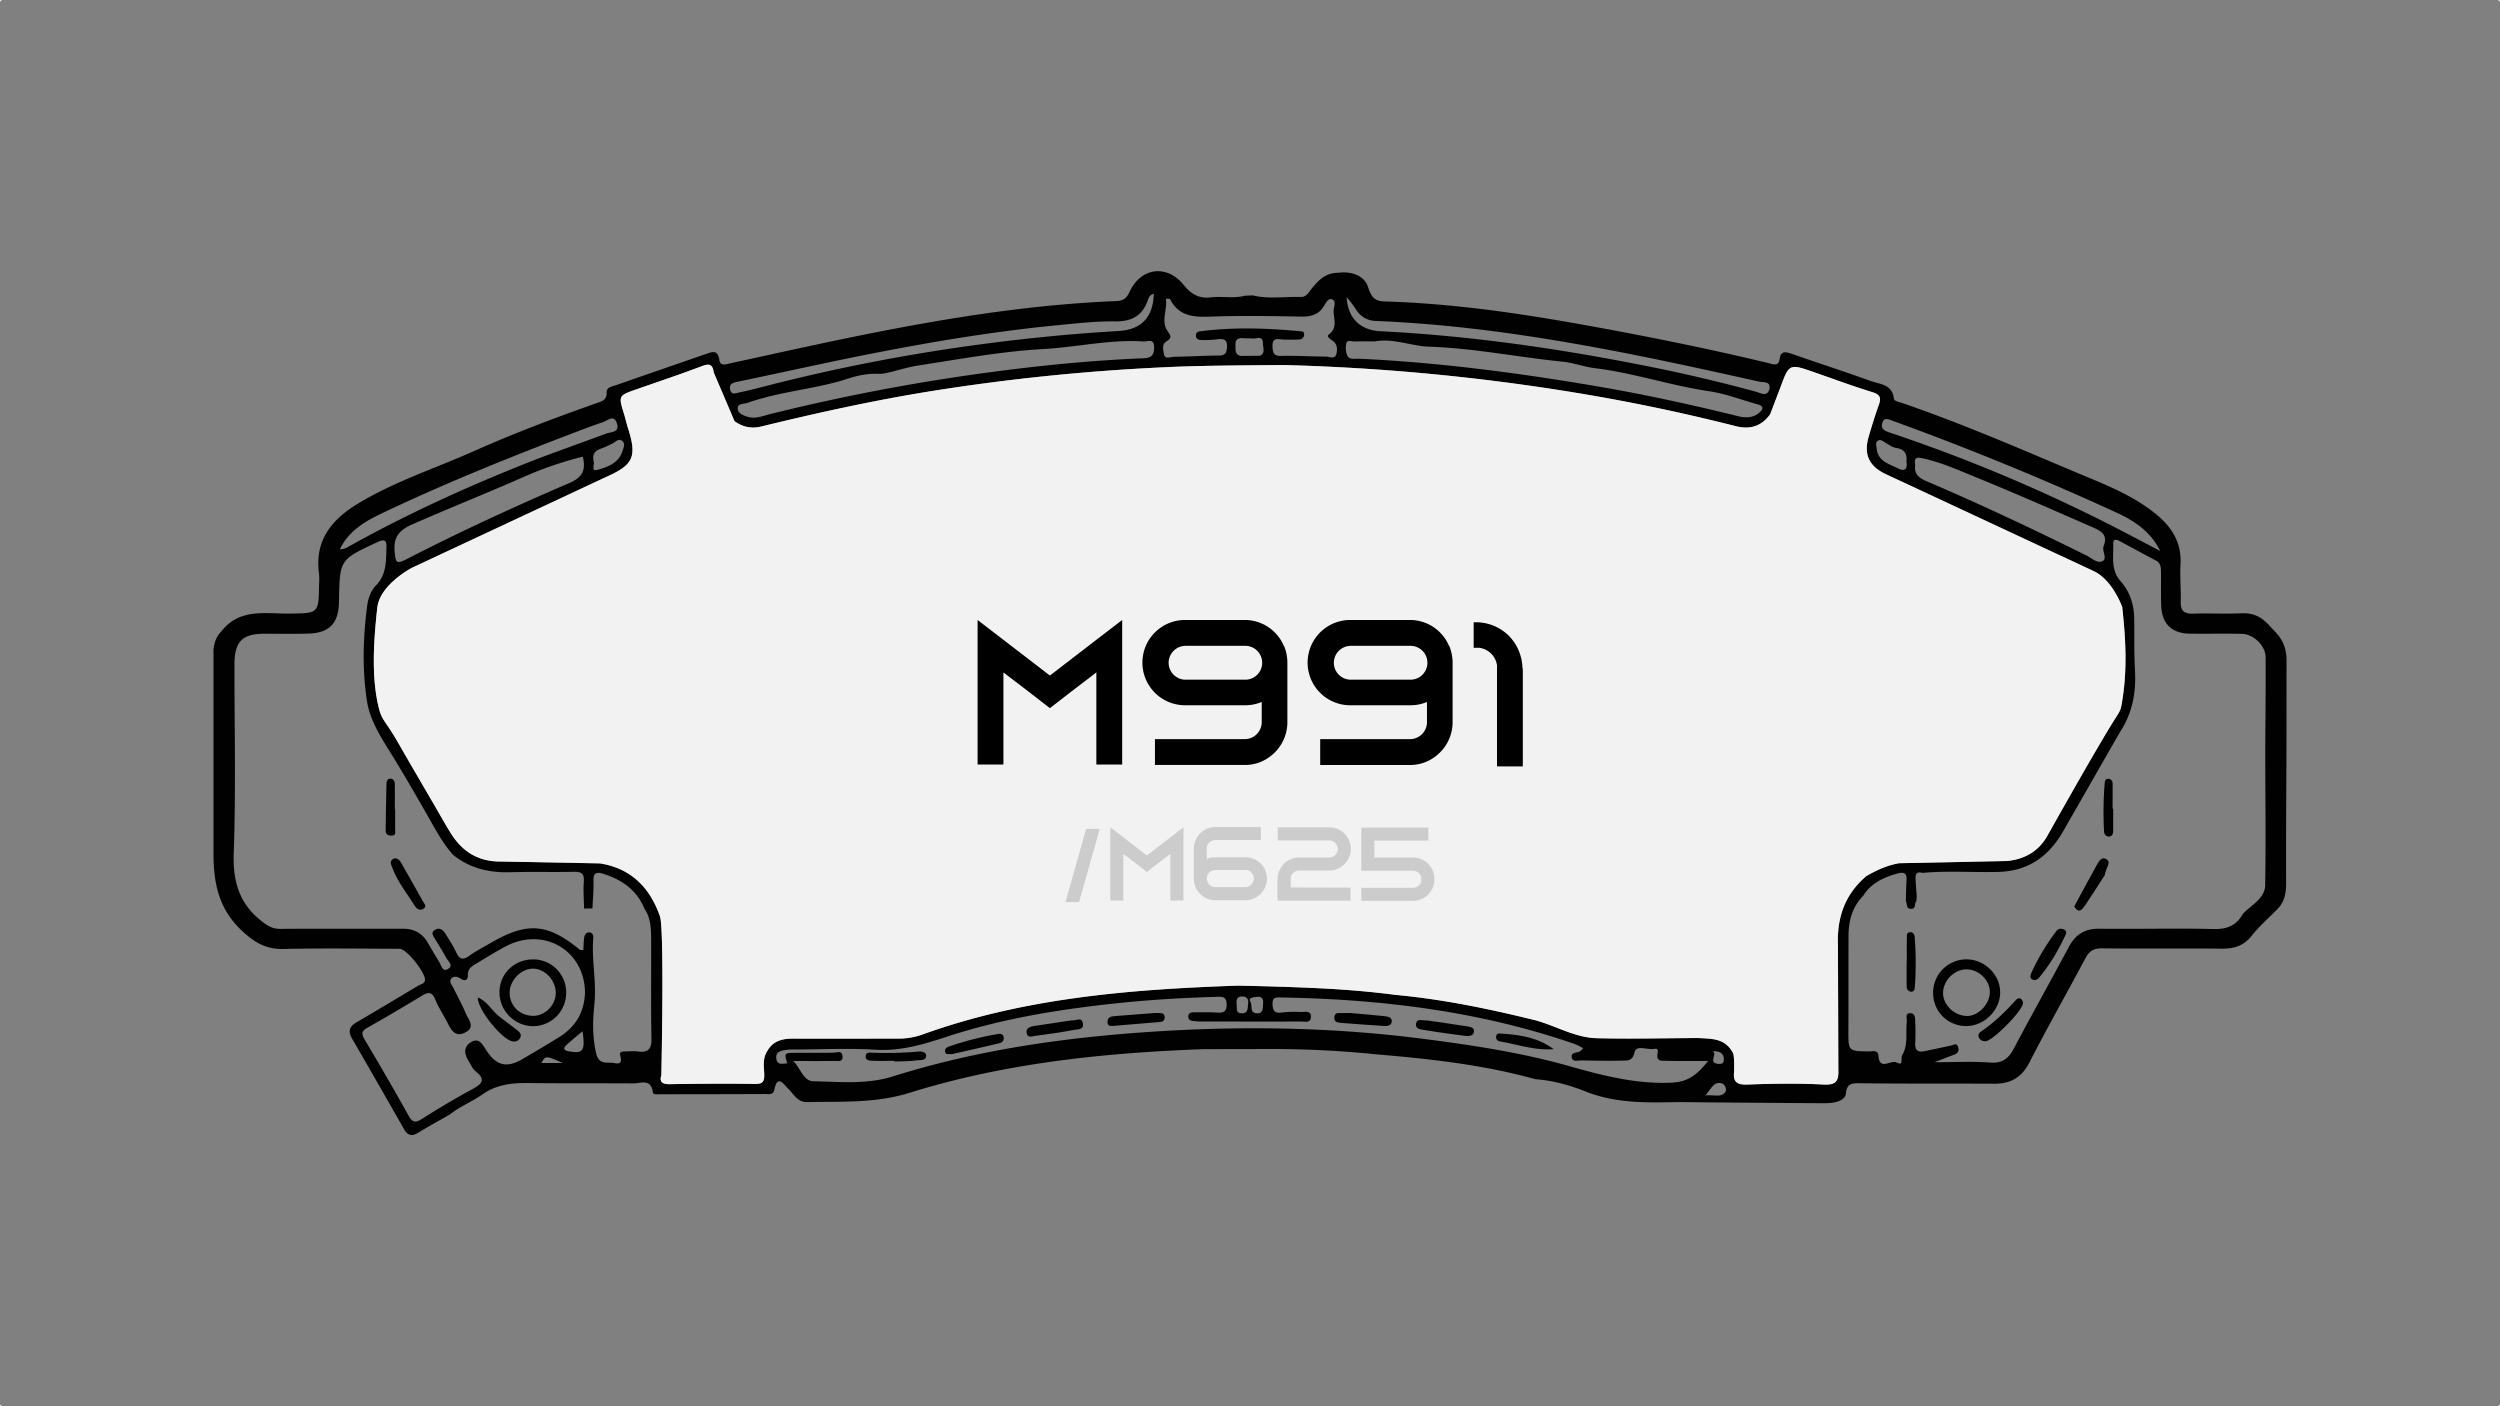 <svg xmlns="http://www.w3.org/2000/svg" viewBox="0 0 1920 1080"><rect x="0" y="0" width="1920" height="1080" fill="#808080" stroke="none"/><defs><style>.cls-1{fill:#f2f2f2;}.cls-2{fill:#010101;}.cls-3{fill:#ccc;}</style></defs><g id="Capa_2" data-name="Capa 2"><g id="Capa_1-2" data-name="Capa 1"><rect class="cls-1" x="1919" y="1079" width="1" height="1"/><rect class="cls-1" width="1" height="1"/><rect class="cls-1" y="1079" width="1" height="1"/><rect class="cls-1" x="1919" width="1" height="1"/><path class="cls-2" d="M1756.06,507.27c0-15.51-8.23-21.22-13.18-26.79-6.39-7.18-12.75-9.94-22-9.47-12,.63-24.1-.18-36.14.27-7,.28-10.17-1.81-9.93-9.19.27-9.43-.75-18.91-.18-28.32,1-17-6.61-29.1-19.34-39.33-18.58-15-40.59-23.08-62.11-32.18-44-18.6-87.81-37.47-133-53-2.17-.72-5.48-1.11-5.7-3.19-1.21-11.07-10.81-10.93-17.89-13.49-20.12-7.28-40.52-13.87-60.75-20.91-4.67-1.62-8.23-2.31-9.11,4.14-.78,5.81-5,3.94-8.26,3.13-46.78-11.28-93.93-20.75-141.29-29.29-51-9.22-102.18-16.63-154-18.14-10.41-.31-10.79-7.2-13.41-13.31-6.26-11.39-21.85-8.71-21.85-8.71-9.66,0-14.84,5.3-20.1,11.59-2.49,3-4.23,7.14-8.8,7-12.25-.39-24.61,1.76-36.78-1.21-2,.07-4.08.15-6.14.24-8.63,2.3-17.48.23-26.13,1.27-9,1.07-15-2.28-20.75-9.37-13.11-16.28-33-13.62-41.72,5.14-2.17,4.68-4.63,6.87-10.09,7.08-66.85,2.66-132.64,13.44-198.07,26.66-32.82,6.63-65.48,14-98.2,21.06-3.33.7-7.89,2.8-8.69-2.6-1.17-8-5.49-6.16-10.44-4.44-23,8-46,15.85-69,23.93-2.88,1-7.27,1.44-7.12,5.57.22,5.85-3.63,6.79-7.74,8.21-31.9,11.21-63.5,23.2-94.39,36.93C334.13,359.76,303,369.78,275,386.71c-20.6,12.46-33.56,28.61-29.95,54.22a52.36,52.36,0,0,1,0,7.82c-.3,22.4-.3,22.29-23.2,22.48-18.31.15-37.86-4.19-51.77,13.57-6.92,6.82-6.12,16.66-6.12,16.66V654.08c-.09,25.39,4.28,45.49,24.12,62.82,9.46,8.25,17.69,12.19,29.9,11.91,29.63-.67,59.28-.24,88.92-.13,5.63,0,20.88,19.5,19.39,24.6-.7,2.35-3.38,2.72-5.29,3.84-15.67,9.29-31.2,18.79-47,27.88-5.68,3.31-6.9,7-3.59,12.66q20,34.56,39.74,69.3c2.85,5.07,5.94,6.06,10.95,3,8-4.89,16.3-9.39,24.45-14.06,7.59-6.17,16.87-9.68,24.74-15.26,10.75-7.61,22.53-9,35.11-8.86,27,.29,54,.1,81,.27,5.79,0,13.54-3.89,15,6.75.33,2.27,4,1.58,6.13,1.58q40.05,0,80.06-.17c2.71,0,6.25.9,7.09-3.27,2.48-12.11,7.19-4.14,10.56-.89,4.38,4.18,7.2,10.49,14.47,10.36,26.51-.55,52.65,1.06,79.05-7.2,73.41-22.87,149.39-30.65,225.95-33.47l44.54-.09a800,800,0,0,1,88.64,4.17c40.85,3.46,81.54,7.94,121.2,19,13.36.95,26.3,4.53,38.51,9.4,21.85,8.72,44.36,8.74,67.12,8.25,6.48-.13,13,0,19.45.09,0,0,81.34.7,97.5.7s16-7.43,16-7.43c.45-5.75,2.7-8,9.26-7.92,34.85.48,69.68.19,104.53.39,12.62.07,21.18-4.66,27.19-16.43,13.74-26.89,28.73-53.16,42.91-79.86,2.93-5.53,6.3-7.76,12.84-7.69,30.59.4,61.23,0,91.82.25,9.39.11,16.81-2,23-9.8,6-7.59,13.44-14,20.24-21,5.22-5.57,6.29-12.22,6.28-19.69-.14-34.41.14-68.82.27-103.24ZM1445.59,324.91c1.32-4.87,5.16-2.74,8-1.71q87.41,31.67,171.88,70.49c18.09,8.3,27.33,17.16,33.6,29.48-10.89-5.71-19.38-10.21-27.91-14.63a1243.68,1243.68,0,0,0-178.85-76C1448.72,331.3,1444.08,330.33,1445.59,324.91Zm169,106.1c-3.9,1.9-8.28-2.48-12.25-4.43-40.64-20.14-81.66-39.45-123.36-57.27-6-2.6-9-5.89-8.09-12.17-1.33-7,2.58-5.85,6.8-4.89,14,3.17,26.83,9,40,14.37,30,12.21,59.56,25.26,89.19,38.22,7,3.08,12.14,5.85,8.68,14.6C1614.12,423.29,1618.82,429,1614.62,431Zm-166.83-91.18c2.75,1.6,5.55,3.77,8.54,4.2,6.7,1,8.44,4.94,7.82,10,1.18,6.57-1.53,8.17-6.26,5.77-6.94-3.52-15.71-5.4-16.57-15.41-.17-2.06-1.27-4.77,1.22-6.08C1444.37,337.34,1446.09,338.83,1447.79,339.83ZM1041.34,237.56a18,18,0,0,0,15.25,8.93c99.88,4.08,197.13,24.85,294.22,46.57,3.38.77,9.4-.44,8.08,5.64-1.43,6.55-7.05,3-10.47,2.09q-42.78-11.64-86.29-20.16c-66.75-13.22-134-22.83-202.06-26.25-15.42-.78-25-10-25.82-26.19A91.4,91.4,0,0,1,1041.34,237.56Zm-7.5,26.62c.62-3.7,4.23-1.82,6.51-1.92,5.21-.21,10.43-.06,15.63-.06,14.24-2.62,27.67,3.58,41.58,4.05,34.5,1.16,68.34,8.1,102.59,11.52,8.35.84,16.45,4,24.78,5,29.67,3.59,58,13.35,87.58,17.67,12.7,1.89,25,6.66,37.42,10.14,5.67,1.6,3.61,4.44.74,6.73-4.69,3.72-10,3.73-15.72,2.33-36-8.88-72.16-16.77-108.68-23-60.33-10.29-120.93-18.25-182.12-21.13-3.19-.15-7.36.93-9.13-1.93C1033.49,271.1,1033.33,267.21,1033.84,264.18ZM896.29,253.61c-4.64-7.1.35-15.72-.86-24.27,2,.23,3.05.12,3.2.42,7,13.74,19,13.87,32.25,13.39,22.73-.81,45.49-.45,68.22,0,7.89.16,13.91-1.54,18-8.61,1.25-2.17,3-5.49,5.6-4.73,3.76,1.12,1.92,5.15,1.62,7.63-.74,6.53,3.84,14-3.95,19.6-2,1.42,1.57,3.53,3.27,4.79,3.5,2.56,3.5,6.44,2.77,9.76-1,4.72-5.35,2.29-8.15,2.27-11.39,0-22.79-.86-34.15-.52-6.28.17-6.71-2.75-6.82-7.61-.14-6.54,3.81-5.25,7.8-5a123.54,123.54,0,0,0,12.62,0,3.77,3.77,0,0,0,3.89-3.64c.21-3-2.21-2.64-4-2.79-24.66-2.26-49.34-3.12-74-.09-2.33.28-5,.28-5.11,3.23-.2,3.76,3.17,3.68,5.56,3.74a84.48,84.48,0,0,0,11.68-.69c4.43-.51,6.86.73,6.6,5.7-.21,4-.74,6.8-5.9,6.84-11.69.08-23.41.84-35.11,1-2.48,0-6.53,2.28-7.37-2-.62-3.22-1.82-7.54,1.85-9.82C900.63,259.15,899,257.8,896.29,253.61Zm52.57,11c-.14-4.71,2.81-5.12,6.43-4.86,2.25.19,4.52,0,6.77.24,3.05.28,7.9-2.58,7.86,3.64,0,3.24,2.05,7.63-2.17,9.58l-15,.14C948,272.14,949,268.05,948.86,264.57ZM566.37,293.2c27.35-5.65,54.59-11.75,81.93-17.37,54.74-11.22,109.76-20.89,165.46-26.22,14.25-1.38,28.57-3,42.84-2.78,12.48.13,20.6-4.21,24.82-15.92.72-2,1.22-4.5,4.7-5.21-.54,17.82-9.33,27.48-27.09,28.52-34.46,2-68.77,5.34-103,9.86a1404.9,1404.9,0,0,0-169.28,32.76c-6.3,1.63-12.59,3.25-18.95,4.54-2.54.51-6.18,2.34-7.08-2.25C559.88,294.79,562.7,294,566.37,293.2Zm320-26.4c-.08,5.69-1.92,8.07-7.82,8.33-38.4,1.56-76.62,5.26-114.72,10.29A1549.71,1549.71,0,0,0,591.52,318c-5.6,1.41-11.26,3.89-17.21,2.14-3.42-1.05-7.74-2.66-7.78-6.46,0-4,4.92-3.32,7.72-4.33,22.4-7.93,46.2-10,69-16.15,9.35-2.53,18.33-6.81,32.64-6.06,7.2-.34,17.93-4.68,29.13-6.4,32.06-4.91,64-10.88,96.48-12.69,25.61-1.43,50.87-7.52,76.73-5.81C881.46,262.48,886.45,259.5,886.33,266.8ZM456,354.73c-1.46-6.1,1.12-8.68,5.75-10.25a74.29,74.29,0,0,0,8.82-4c2.46-1.22,4.81-4.32,7.64-1.49,2.1,2.07.62,4.93-.15,7.36-2.9,9.42-11.48,12.28-19.3,14.53C453.59,362.36,456.86,356.22,456,354.73ZM261.88,420.11c6.79-12.75,18.66-19.8,30.88-25.63,49.56-23.61,100.49-44.05,151.8-63.55,6.06-2.31,12.13-4.64,18.3-6.61,3.72-1.19,8.63-6.54,11,1,2.19,7-4.67,6.28-8.28,7.64-21.27,8-42.82,15.32-63.89,23.77-46.46,18.64-91.94,39.45-135.66,64a18.38,18.38,0,0,1-2.77.93l-2.21.2C261.31,421.29,261.61,420.71,261.88,420.11Zm175.05-49c-42.39,18.21-84.3,37.53-125.33,58.66-7.24,3.72-7.72,1.77-8.45-5.39-1.14-11.39,2.77-16.92,13.37-21.6C345,390.23,374,378.73,402.41,366.19a279.27,279.27,0,0,1,45.16-15.47C450.24,361.44,447,366.82,436.93,371.14ZM415.75,816.39c3.28-5.78,3.28-5.78,16.43,0Zm21.12-9c-4-.68-4.54-2.27-1.8-4.85,3.65-3.44,7.63-6.56,12.33-10.54C449.55,807.21,447.83,809.32,436.87,807.4Zm-7.61-10.79q-14.08,8.7-28.42,17c-11.81,6.77-19.59,4.71-27.09-6.56-3-4.43-5.7-11-12.65-6.25-5.79,4-4,9.6-.84,14.69,1.54,2.48,2.72,5.51,4.91,7.21,8.41,6.6,4.84,9.86-2.56,13.87-13.15,7.11-26,14.81-38.59,22.79-5.11,3.22-7.32,2.75-10.31-2.65-10.86-19.59-22.14-38.95-33.6-58.22-2.57-4.3-2.7-6.51,2-9.17,14.15-7.94,28.11-16.22,42-24.63,4.86-2.93,7.73-3.07,10.19,3,2.56,6.28,6.5,12,9.51,18.08,2.79,5.63,6,10.86,13.24,7.31,8.49-4.12,2.68-10,.69-14.77-2.72-6.58-6.26-12.83-9.38-19.26-1.18-2.47-4-5.16-1.52-7.74,1.82-1.94,4.93-1.14,7.22.45,3.4,2.36,5.4.25,5.28-2.54-.27-5.95,4-7.69,7.84-10,6.94-4.21,13.85-8.47,21-12.29,29.67-15.82,61.45,3.55,61.08,36.15C448.47,778.43,441.39,789.11,429.26,796.61Zm60.36,10.9c-3.19-.43-6.49,0-9.76,0-1.68,0-4,.41-3.69,2.15.68,4,2.44,8.19-4.52,6.79-5.31-1-11.67,1.81-13.84-7.54-2.91-12.68-2.63-25.2-1.32-37.67,1.77-17-2.25-33.75-.86-50.64.16-1.94-.42-4.29-2.74-4.5-2.76-.26-4,1.91-4.3,4.36-.37,3-.41,6.13-.61,9.19-1.43-.09-2.25.08-2.64-.23-24.86-20.33-40.37-21.53-68.28-5.34-5.61,3.26-11.46,6.21-16.72,10s-7.73,2.33-10.17-3c-2.31-5-5.42-9.64-8.33-14.34-1.69-2.7-4.25-4.42-7.41-2.81-4,2-1.79,4.75-.28,7.27,2.86,4.74,5.85,9.39,8.43,14.27,1.46,2.75,6.18,6.13,1.27,8.85-4,2.2-4.93-2.83-6.5-5.41-3-5-6-10.06-8.94-15.11-4.34-7.46-10.81-10.58-19.45-10.54-31.28.14-62.55-.13-93.83.13-6.1,0-10-2.53-14.53-6.17-17-13.56-21.82-30.33-21.09-52,1.69-48.14.54-96.4.54-144.6,0-18,6-24,23.56-23.89,11.07,0,22.16.22,33.24-.11,16-.47,23-7.75,23.47-23.62,0-.67,0-1.32.05-2,.55-31.34.61-31.2,29.62-44.69,5.51-2.56,7-1.29,6.8,4.22-.35,10.33.19,20.65-8,29.06-4.07,4.15-6.08,10.06-6.84,15.93-3.15,24.27-3.83,48.78-.12,72.87,2.5,16.33,12.36,30.22,20.93,44.3,10.13,16.62,19.83,33.53,29.43,50.46,4.66,8.21,9.43,16.27,15.75,23.36,13,10.51,28,13.88,44.42,13.37,16.19-.49,32.42.06,48.62-.34,6.1-.13,7.8,1.95,7.37,7.85-.48,6.77.1,13.6.19,20.4,2.15-.06,4.32-.09,6.47-.15.3-7.12,1-14.26.77-21.37-.23-5.9,2.5-6.69,7-5.33C477.35,675.38,489,683.34,495,698c4.83,7.09,5,15.26,5.08,23.32.14,25.4-.27,50.81.23,76.22C500.5,806,497.5,808.61,489.62,807.51Zm794.16,24c-27.63,1.21-53.45-5.61-79.31-12.91-36.34-10.26-73.5-15.87-110.8-20.67C1025,789,956,787.78,887,792.22c-68.27,4.39-135.8,13.87-201.33,34.47-20.12,6.32-40.7,4.1-61.1,3.71-7.52-.14-9.67-9.86-15.39-15.55,10.62,0,21.22.1,31.82-.05,2.6,0,6.66,1,6-3.84-.56-4.44-3.81-2.61-6.62-2.52-10.07.25-20.19,0-30.26.13-7.77.14-7.77.28-5.5,8.14-3.44,0-7.65,1.76-8.4-3.62s3.57-6.22,7.52-6.76a53.48,53.48,0,0,1,7.81-.32c20.2-.06,40.46-1.08,60.58.17,19.09,1.2,36.41-3.85,54.05-9.67,44-14.52,89.47-21.72,135.42-26.41,24-2.44,48-3.82,72.12-4.51,4.56-.15,8.35-.75,8.33,5.92s-3.7,6.36-8.31,6.1c-5.52-.3-11.07-.17-16.61-.17-2,0-4.11.27-4.46,2.73-.43,3.07,1.77,3.8,4.21,4,1.62.15,3.25.36,4.87.36,25.71,0,51.44.12,77.16,0,2.83,0,7.61,1.38,7.88-3.22.35-5.72-4.93-3.94-8-4.11a81.08,81.08,0,0,0-14.61.45c-5.34.65-6.67-1.53-6.86-6.51-.24-5.89,3.42-5.12,7-5.07,76.73,1.33,152.22,10.51,225.14,35.75a57.53,57.53,0,0,1,6.38,3.2,16.73,16.73,0,0,1-2.08,2.21c-2.35,1.58-7.42.52-6.65,4.94.67,3.7,4.82,2.16,7.45,2.22,10.42.21,20.83.44,31.23.17,4.06-.12,8,.6,9.57-6.49,1.25-5.74,9.63-1.67,14.75-2.51,4.25-.71,3,2,2.75,4.85-.48,5.08,4.15,4.2,6.93,4.28,10.23.3,20.48.13,32.06.13C1304,824.59,1297.24,830.87,1283.78,831.48Zm-334-59.6c-.43-4,.08-6.69,4.26-6.59,3.89.1,5,2.27,4.5,5.81-.41,3.17.14,7-4.64,7.08C948.55,778.3,950.25,774,949.74,771.88Zm15.35-6.27c4.54-.73,5.3,2.24,4.89,5.55-.17,3.57-.08,7.24-4.7,7.05-5.84-.23-3.28-6-5-8.93C958.36,765.91,963,766,965.09,765.61Zm360,72.91c-3.26,4.68-8.5,2.05-15.33,2.75,4.62-5.63,6.52-10.85,12.5-9.25C1324.71,832.67,1326.41,836.62,1325.1,838.52Zm-9.57-31.29c5.63,0,8.86,2.07,8.26,7.38-.28,2.51-2.73,2.64-4.59,2.39C1311.9,816,1319,809.92,1315.53,807.23Zm96-81.71.31,95.37c.34,8.92-1.12,12.5-11.31,12-19.46-1-39-.72-58.52,0-8.21.32-11.12-2.09-10.22-10,0,0,.33-11.93-.79-14.09-6-11.6-16.34-11-26.68-11.63-26,.11-52,.78-78,.13-16.79-.41-31.48-9.56-47.39-13.84-35.47-8.71-71.14-16.15-107.58-19.46,0,0-19.89-2.84-48.95-4.56s-71.61-2.52-71.61-2.52c-82.4,2.86-164.31,9.31-242.76,37.69a55.91,55.91,0,0,1-19.17,3c-26.71,0-53.43.09-80.15,0-8.31,0-15.39,2-19.63,9.88-3.51,5.5-2.33,11.67-2.15,17.58.15,5.14-.88,7.44-6.85,7.35-22-.31-44-.17-66.07.18-5.32.08-7.81-1.94-6.11-6.65,0,0,2.4-110.64-1-122.09-7.74-22.21-22.16-37-46.14-40.82l-76.9-1.44c-16.46,0-28.56-7.48-37.19-21-4.49-7.08-8.53-14.45-12.75-21.69-9.31-16-18.7-32-27.85-48-8.91-15.71-12.63-17.69-14.76-25.77-6.44-24.29-4.29-53.34-1.59-78.32,1.94-18.08,26.83-30.89,26.83-30.89L465.5,366.32c21.25-9.42,23.81-15.63,16.67-37.95-1.1-3.41-1.82-6.91-2.88-10.31-4.44-14.26-4.44-14.22,10.16-19.29C506,293,522.58,287.43,539,281.23c5.73-2.15,8.25-1.66,9.17,4.86l15.92,37.35c6.51,4.7,13.15,6,21.08,4,42.57-10.4,85.36-19.8,128.65-26.82A1606.26,1606.26,0,0,1,905.9,281.57c25.39-1,80.94-1.2,80.94-1.2a1650.56,1650.56,0,0,1,223.24,21.24q62,10.18,122.89,25.67c11.26,2.85,19.93,0,26.48-9.08l7.65-20c7-19,6.93-19,26.05-12.36,15,5.24,29.94,10.75,45.12,15.45,6.08,1.9,6.46,4.65,4.62,9.8-2.86,7.92-5.34,16-7.7,24.07-4.1,13.91.17,23,13.49,29.19l159.23,74.24c14.64,6.83,21.94,27.6,21.94,27.6,2.85,25.56,4.18,51.24-.86,76.75-.61,3.12-2.7,6-5.42,10.32-13.75,21.69-51.75,89.56-51.75,89.56-6.69,11.25-17.42,17.2-30.59,18.39l-82.67,1.7c-9.08,1.52-17.3,5.32-25.22,9.88C1417.07,686.65,1410.75,704.26,1411.52,725.52Zm328.13-45.86c-.19,10.47-10.74,15.33-17.23,22.24-4.89,8.86-12,11.83-22.39,11.58-29.26-.71-58.56.13-87.82-.24-11.15-.13-18.27,4.39-23.39,14-13.89,26-28.34,51.81-42.18,77.9-4.06,7.71-8.75,11.6-18.2,10.9-13.51-1-27.14-.28-42.72-.28,5.91-2.26,10.31-4.07,14.79-5.67,3-1.06,4.21-2.93,3.26-5.94-1.11-3.57-3.46-1.61-5.53-1.16-6.65,1.44-13.32,2.79-20,4.25-5.54,1.23-7.76-.79-7.37-6.54a155.72,155.72,0,0,0,0-15.58c-.1-2.86.17-6.85-3.6-7-4.68-.16-2.57,4.28-2.87,6.65-1.1,8.56,1.33,17.54-3.62,25.69-1.28,2.1,1.31,8.44-3.93,5.57-4.66-2.54-13.31,6.66-14.23-5.11-.41-5.08-4.71-3.36-7.63-3.43-15.6-.3-15.52-.27-15.46-16.1.09-24.06,0-48.14.09-72.2,0-11.69,2.7-22.5,11.21-31.16,6.18-10,16.07-14.41,26.88-17.31,4.24-1.14,6.88-.17,6.49,5.09-.39,5.46-.38,10.95-.53,16.45,1.14,2,.06,5.48,3.74,5.7,4.51.28,2.48-4.35,4.4-6.06,0-1.19.13-2.39.2-3.57-.3-4.19-.65-8.39-.89-12.58-.19-3.62.14-6.84,5.23-5.38,19.46-1.8,38.94-.25,58.41-.77,22.6-.6,38.2-11.48,49.45-30.76L1628,562.45c9.55-14.44,12.62-30.2,11.66-47.28-.74-13.28-.41-26.63-.59-40-.11-10.77-3.29-20.73-10.38-28.7-7.77-8.73-5.46-18.86-5.72-28.72-.11-4.6,2.86-3.29,5.25-2,9.15,4.86,18.23,9.91,27.42,14.68,4,2.07,3.94,5.57,4,9.14.08,8.46-.1,16.92.14,25.36.39,13.92,8.09,21.59,21.91,21.72,13.31.17,26.65-.13,40,.13,8.92.15,18.25,9.07,18.31,17.93.15,23.39-.15,46.76-.28,70.15C1739.71,609.82,1740.28,644.75,1739.65,679.66Z"/><path class="cls-1" d="M1629,543c-.61,3.12-2.7,6-5.42,10.32-13.75,21.69-51.75,89.56-51.75,89.56-6.69,11.25-17.42,17.2-30.59,18.39l-82.67,1.7c-9.08,1.52-17.3,5.32-25.22,9.88-16.27,13.85-22.59,31.46-21.82,52.72l.31,95.37c.34,8.92-1.12,12.5-11.31,12-19.46-1-39-.72-58.52,0-8.21.32-11.12-2.09-10.22-10,0,0,.33-11.93-.79-14.09-6-11.6-16.34-11-26.68-11.63-26,.11-52,.78-78,.13-16.79-.41-31.48-9.56-47.39-13.84-35.47-8.71-71.14-16.15-107.58-19.46,0,0-19.89-2.84-48.95-4.56s-71.61-2.52-71.61-2.52c-82.4,2.86-164.31,9.31-242.76,37.69a55.91,55.91,0,0,1-19.17,3c-26.71,0-53.43.09-80.15,0-8.31,0-15.39,2-19.63,9.88-3.51,5.5-2.33,11.67-2.15,17.58.15,5.14-.88,7.44-6.85,7.35-22-.31-44-.17-66.07.18-5.32.08-7.81-1.94-6.11-6.65,0,0,2.4-110.64-1-122.09-7.74-22.21-22.16-37-46.14-40.82l-76.9-1.44c-16.46,0-28.56-7.48-37.19-21-4.49-7.08-8.53-14.45-12.75-21.69-9.31-16-18.7-32-27.85-48-8.91-15.71-12.63-17.69-14.76-25.77-6.44-24.29-4.29-53.34-1.59-78.32,1.94-18.08,26.83-30.89,26.83-30.89L465.5,366.32c21.25-9.42,23.81-15.63,16.67-37.95-1.1-3.41-1.82-6.91-2.88-10.31-4.44-14.26-4.44-14.22,10.16-19.29C506,293,522.58,287.43,539,281.23c5.73-2.15,8.25-1.66,9.17,4.86l15.92,37.35c6.51,4.7,13.15,6,21.08,4,42.57-10.4,85.36-19.8,128.65-26.82A1606.26,1606.26,0,0,1,905.9,281.57c25.39-1,80.94-1.2,80.94-1.2a1650.56,1650.56,0,0,1,223.24,21.24q62,10.18,122.89,25.67c11.26,2.85,19.93,0,26.48-9.08l7.65-20c7-19,6.93-19,26.05-12.36,15,5.24,29.94,10.75,45.12,15.45,6.08,1.9,6.46,4.65,4.62,9.8-2.86,7.92-5.34,16-7.7,24.07-4.1,13.91.17,23,13.49,29.19l159.23,74.24c14.64,6.83,21.94,27.6,21.94,27.6C1632.7,491.76,1634,517.44,1629,543Z"/><path class="cls-2" d="M303.17,659.15c3,.15,4.13,2.1,5.27,4.11,5.41,9.56,10.89,19.09,16.21,28.7,1,1.75,3.48,3.94.75,5.84-2.43,1.7-5,.71-6.63-1.82-6-9.55-13.23-18.41-17.3-29.07C300.46,664.29,298.39,660.59,303.17,659.15Z"/><path class="cls-2" d="M303.47,621.43c0,5.17,0,10.34,0,15.51,0,2.07.81,4.88-2.86,4.84-2.57,0-4.46-1-4.42-3.93.15-11.94.3-23.88.62-35.82,0-1.81.53-4.16,3.16-4,2.36.11,3.2,2.08,3.24,4.07.12,6.46,0,12.92,0,19.37Z"/><path class="cls-2" d="M1616.31,672.32c-4.91,7.58-9.7,15.25-14.77,22.72-2.2,3.24-4.85,7.19-8.51,1.1,5.64-10.43,11.2-20.91,17-31.28,1.52-2.72,3.57-6.84,7-5.35,4.55,2,1.27,6,.32,9.1C1616.93,669.84,1616.64,671.08,1616.31,672.32Z"/><path class="cls-2" d="M1622.93,621.07c0,5.51,0,11,0,16.52,0,2.33-.33,4.81-3.37,4.86-2.27,0-3.54-1.77-3.64-3.82a271.68,271.68,0,0,1,.55-37.85c.17-1.85,1.31-3,3.24-2.65a3.45,3.45,0,0,1,2.76,3.54c.11,6.47,0,12.94,0,19.4Z"/><path class="cls-2" d="M1510.07,788a25.26,25.26,0,0,1-25.45-25.22,25.63,25.63,0,0,1,25.78-26c13.88.13,25.61,11.63,25.73,25.23C1536.25,775.75,1523.92,788.05,1510.07,788Zm.61-7.72c8.87,0,17.69-9.39,17.53-18.67-.15-9-8.64-17.15-17.87-17.14-9.48,0-18,8.55-18.06,18.08C1492.23,771.8,1501,780.23,1510.68,780.24Z"/><path class="cls-2" d="M1563.17,752.72c-4.26-.09-4.31-2.8-3.17-5.37a164.31,164.31,0,0,1,19.5-32.5c1.35-1.79,3.33-1.85,5.3-1.12a2.69,2.69,0,0,1,1.72,3.9c-5.66,12.08-12.29,23.59-21,33.79A7.54,7.54,0,0,1,1563.17,752.72Z"/><path class="cls-2" d="M1525,799.68a5.1,5.1,0,0,1-5-2.46c-1.25-2.05-.21-3.92,1.42-5,10-6.75,18.53-15.12,26.6-24,1-1.16,2.74-2.23,4.27-1a4.65,4.65,0,0,1,1.33,3.31C1553.48,776.12,1530.53,799.31,1525,799.68Z"/><path class="cls-2" d="M1464.42,738c0-5.84-.09-11.68.06-17.52,0-1.74-.41-4.25,2.31-4.54,2.44-.27,3.51,1.77,3.68,3.67a251.19,251.19,0,0,1,.07,38.89c-.12,1.82-1,3.32-2.93,3.12-2.2-.24-3.3-2-3.32-4.16-.06-6.49,0-13,0-19.46Z"/><path class="cls-2" d="M823.21,783.59c3.32.56,7.45-3.07,8.43,2.33.93,5.15-4,4.5-6.57,5-9.8,1.86-19.68,3.31-29.57,4.55-2.45.31-6.43,2.09-7.07-2.32-.53-3.64,2.67-4.7,5.71-5.17C804,786.46,813.89,785,823.21,783.59Z"/><path class="cls-2" d="M1037.18,778c9.91.89,18.3,1.55,26.66,2.47,2.15.23,5,.91,5.05,3.57.06,3.28-2.82,4.09-5.53,3.92-11-.68-21.93-1.48-32.89-2.34-2.89-.23-6.27-.41-5.68-4.73.53-3.83,3.76-2.72,6.15-2.85C1033.52,777.91,1036.12,778,1037.18,778Z"/><path class="cls-2" d="M1096,783.68c9.55,1.4,20.11,2.83,30.63,4.55,2.34.38,5.89.81,5.38,4.24-.45,3-3.73,3.46-6.28,3.13-10.55-1.33-21.11-2.74-31.59-4.54-2.76-.48-7.55-.46-6.52-5.23C1088.42,781.87,1092.28,784,1096,783.68Z"/><path class="cls-2" d="M886.58,778c-.66,0,1.6,0,3.86,0s3.8.6,4,3.07-1.31,3.62-3.42,3.8q-18.3,1.63-36.61,3.06c-2,.16-3.85-.23-3.86-3,0-3.49,2.35-4.3,5.08-4.52C865,779.61,874.32,778.92,886.58,778Z"/><path class="cls-2" d="M1193.18,805.74c-14.3,1.19-27.47-3.6-41-5.87-2.27-.38-3.39-1.76-3.16-4a2.39,2.39,0,0,1,2.75-2.15C1166.41,794.6,1180.82,796.55,1193.18,805.74Z"/><path class="cls-2" d="M730.83,809.64c-2-.52-4.58.9-5-2.07-.32-2.36,1.49-3.35,3.41-4a241.33,241.33,0,0,1,36.48-9.36c1.83-.32,4.12-.7,4.9,1.75a3.86,3.86,0,0,1-3,5.21C755.3,804.14,742.89,806.89,730.83,809.64Z"/><path class="cls-2" d="M686.83,814.73c-5.83,0-11.66.18-17.48-.1-2-.1-4.9-.49-4.49-3.76.32-2.56,2.34-2.51,4.42-2.44a274.77,274.77,0,0,0,34-.65c3-.27,7.88-.87,8,3.09s-5,3.14-7.88,3.53c-5.44.74-11,.63-16.49.87Z"/><path class="cls-2" d="M434.81,762.84a25.5,25.5,0,0,1-25.48,25.27,26.08,26.08,0,0,1-25.72-26.3c.16-14.42,11.74-25.31,26.56-25A25.32,25.32,0,0,1,434.81,762.84Zm-8-.1c.19-9.67-8.22-18.77-17.4-18.81s-17.93,8.88-18,18.42c-.07,10,7.74,17.74,18,17.81C418.56,780.22,426.65,772.12,426.84,762.74Z"/><path class="cls-2" d="M366.93,766.06c7.41,3,10.76,10.17,16.49,14.59,4.59,3.54,9.24,7,13.8,10.56,1.81,1.42,3.59,3.12,2.31,5.69a5.12,5.12,0,0,1-5.57,2.94C385.81,798.86,366.66,775.34,366.93,766.06Z"/></g><g id="Capa_3" data-name="Capa 3"><path class="cls-3" d="M844.61,636.56l-5.79,20.49-2.81,10L828.7,692.8H818.25l7.32-25.71,2.81-10,5.78-20.49Z"/><path class="cls-3" d="M908.89,635.35V691.6h-10V655.76L889,663.31l-8.2,6.35-8.2-6.35-9.88-7.55V691.6h-10V635.35l10,7.72L880.77,657l18.08-13.9Z"/><path class="cls-3" d="M968.36,663.23a16.6,16.6,0,0,1-11.9,28.13H933.4a16.49,16.49,0,0,1-15.26-10.13,17.29,17.29,0,0,1-1.29-6.51V651.66A16.27,16.27,0,0,1,921,640.82a16.8,16.8,0,0,1,4.82-3.78,15.86,15.86,0,0,1,7.55-1.85h35v10h-35a6.62,6.62,0,0,0-6.59,6.58v7.88a16.57,16.57,0,0,1,6.27-1.29h23.71a16.59,16.59,0,0,1,11.65,5.07Zm-12,18.08a6.62,6.62,0,0,0,6.59-6.59,6.54,6.54,0,0,0-6.18-6.58H933.08a6.59,6.59,0,0,0,.32,13.17h23Z"/><path class="cls-3" d="M1037.22,681.71v10H981.13V675.21a16.08,16.08,0,0,1,1.37-6.51,16.5,16.5,0,0,1,14.62-10.13h24.35a6.56,6.56,0,0,0-.56-13.09H981.29V635.43h39.62A16.52,16.52,0,0,1,1037.46,652a16.38,16.38,0,0,1-4.74,11.5,16.69,16.69,0,0,1-11.33,5.06H997.12a6.53,6.53,0,0,0-5.86,6.51v6.5Z"/><path class="cls-3" d="M1100.3,668.78a16.08,16.08,0,0,1,1.37,6.51,16.53,16.53,0,0,1-16.56,16.55H1045.5v-10h39.61a6.55,6.55,0,0,0,6.51-6.59,6.47,6.47,0,0,0-5.79-6.51H1045.5V635.59H1097v10h-41.46v13h30.21a16.3,16.3,0,0,1,14.63,10.05Z"/><path d="M861.83,476.14v111H842V516.42l-19.51,14.91-16.18,12.53-16.18-12.53-19.51-14.91v70.75H750.8v-111l19.82,15.22,35.69,27.44L842,491.36Z"/><path d="M986.18,496.12A34.5,34.5,0,0,1,988.71,509v45.52a32.69,32.69,0,0,1-10.46,24.11,33.76,33.76,0,0,1-7.3,5.23A31.42,31.42,0,0,1,956,587.48H887V567.66h69a13.07,13.07,0,0,0,13-13V539.11a32.68,32.68,0,0,1-12.38,2.53H909.88a32.75,32.75,0,0,1,.48-65.5h45.52a32.58,32.58,0,0,1,30.14,20ZM897.51,509a13.06,13.06,0,0,0,12.37,13h46.79a13,13,0,0,0-.63-26H910.52A13.07,13.07,0,0,0,897.51,509Z"/><path d="M1113.06,496.12A34.31,34.31,0,0,1,1115.6,509v45.52a32.69,32.69,0,0,1-10.47,24.11,33.76,33.76,0,0,1-7.3,5.23,31.39,31.39,0,0,1-14.91,3.65h-69V567.66h69a13.07,13.07,0,0,0,13-13V539.11a32.67,32.67,0,0,1-12.37,2.53h-46.79a32.75,32.75,0,0,1,.47-65.5h45.53a32.55,32.55,0,0,1,30.13,20ZM1024.4,509a13.06,13.06,0,0,0,12.37,13h46.79a13,13,0,0,0-.64-26H1037.4A13.06,13.06,0,0,0,1024.4,509Z"/><path d="M1169.52,513.09v75.5H1149.7V511a15.83,15.83,0,0,0-13.49-13.48h-4.44V477.88h4.28V478a35.64,35.64,0,0,1,13.49,3.65,35.17,35.17,0,0,1,16,16.18,41.44,41.44,0,0,1,2.69,7.45,33,33,0,0,1,1,8.09Z"/></g></g></svg>